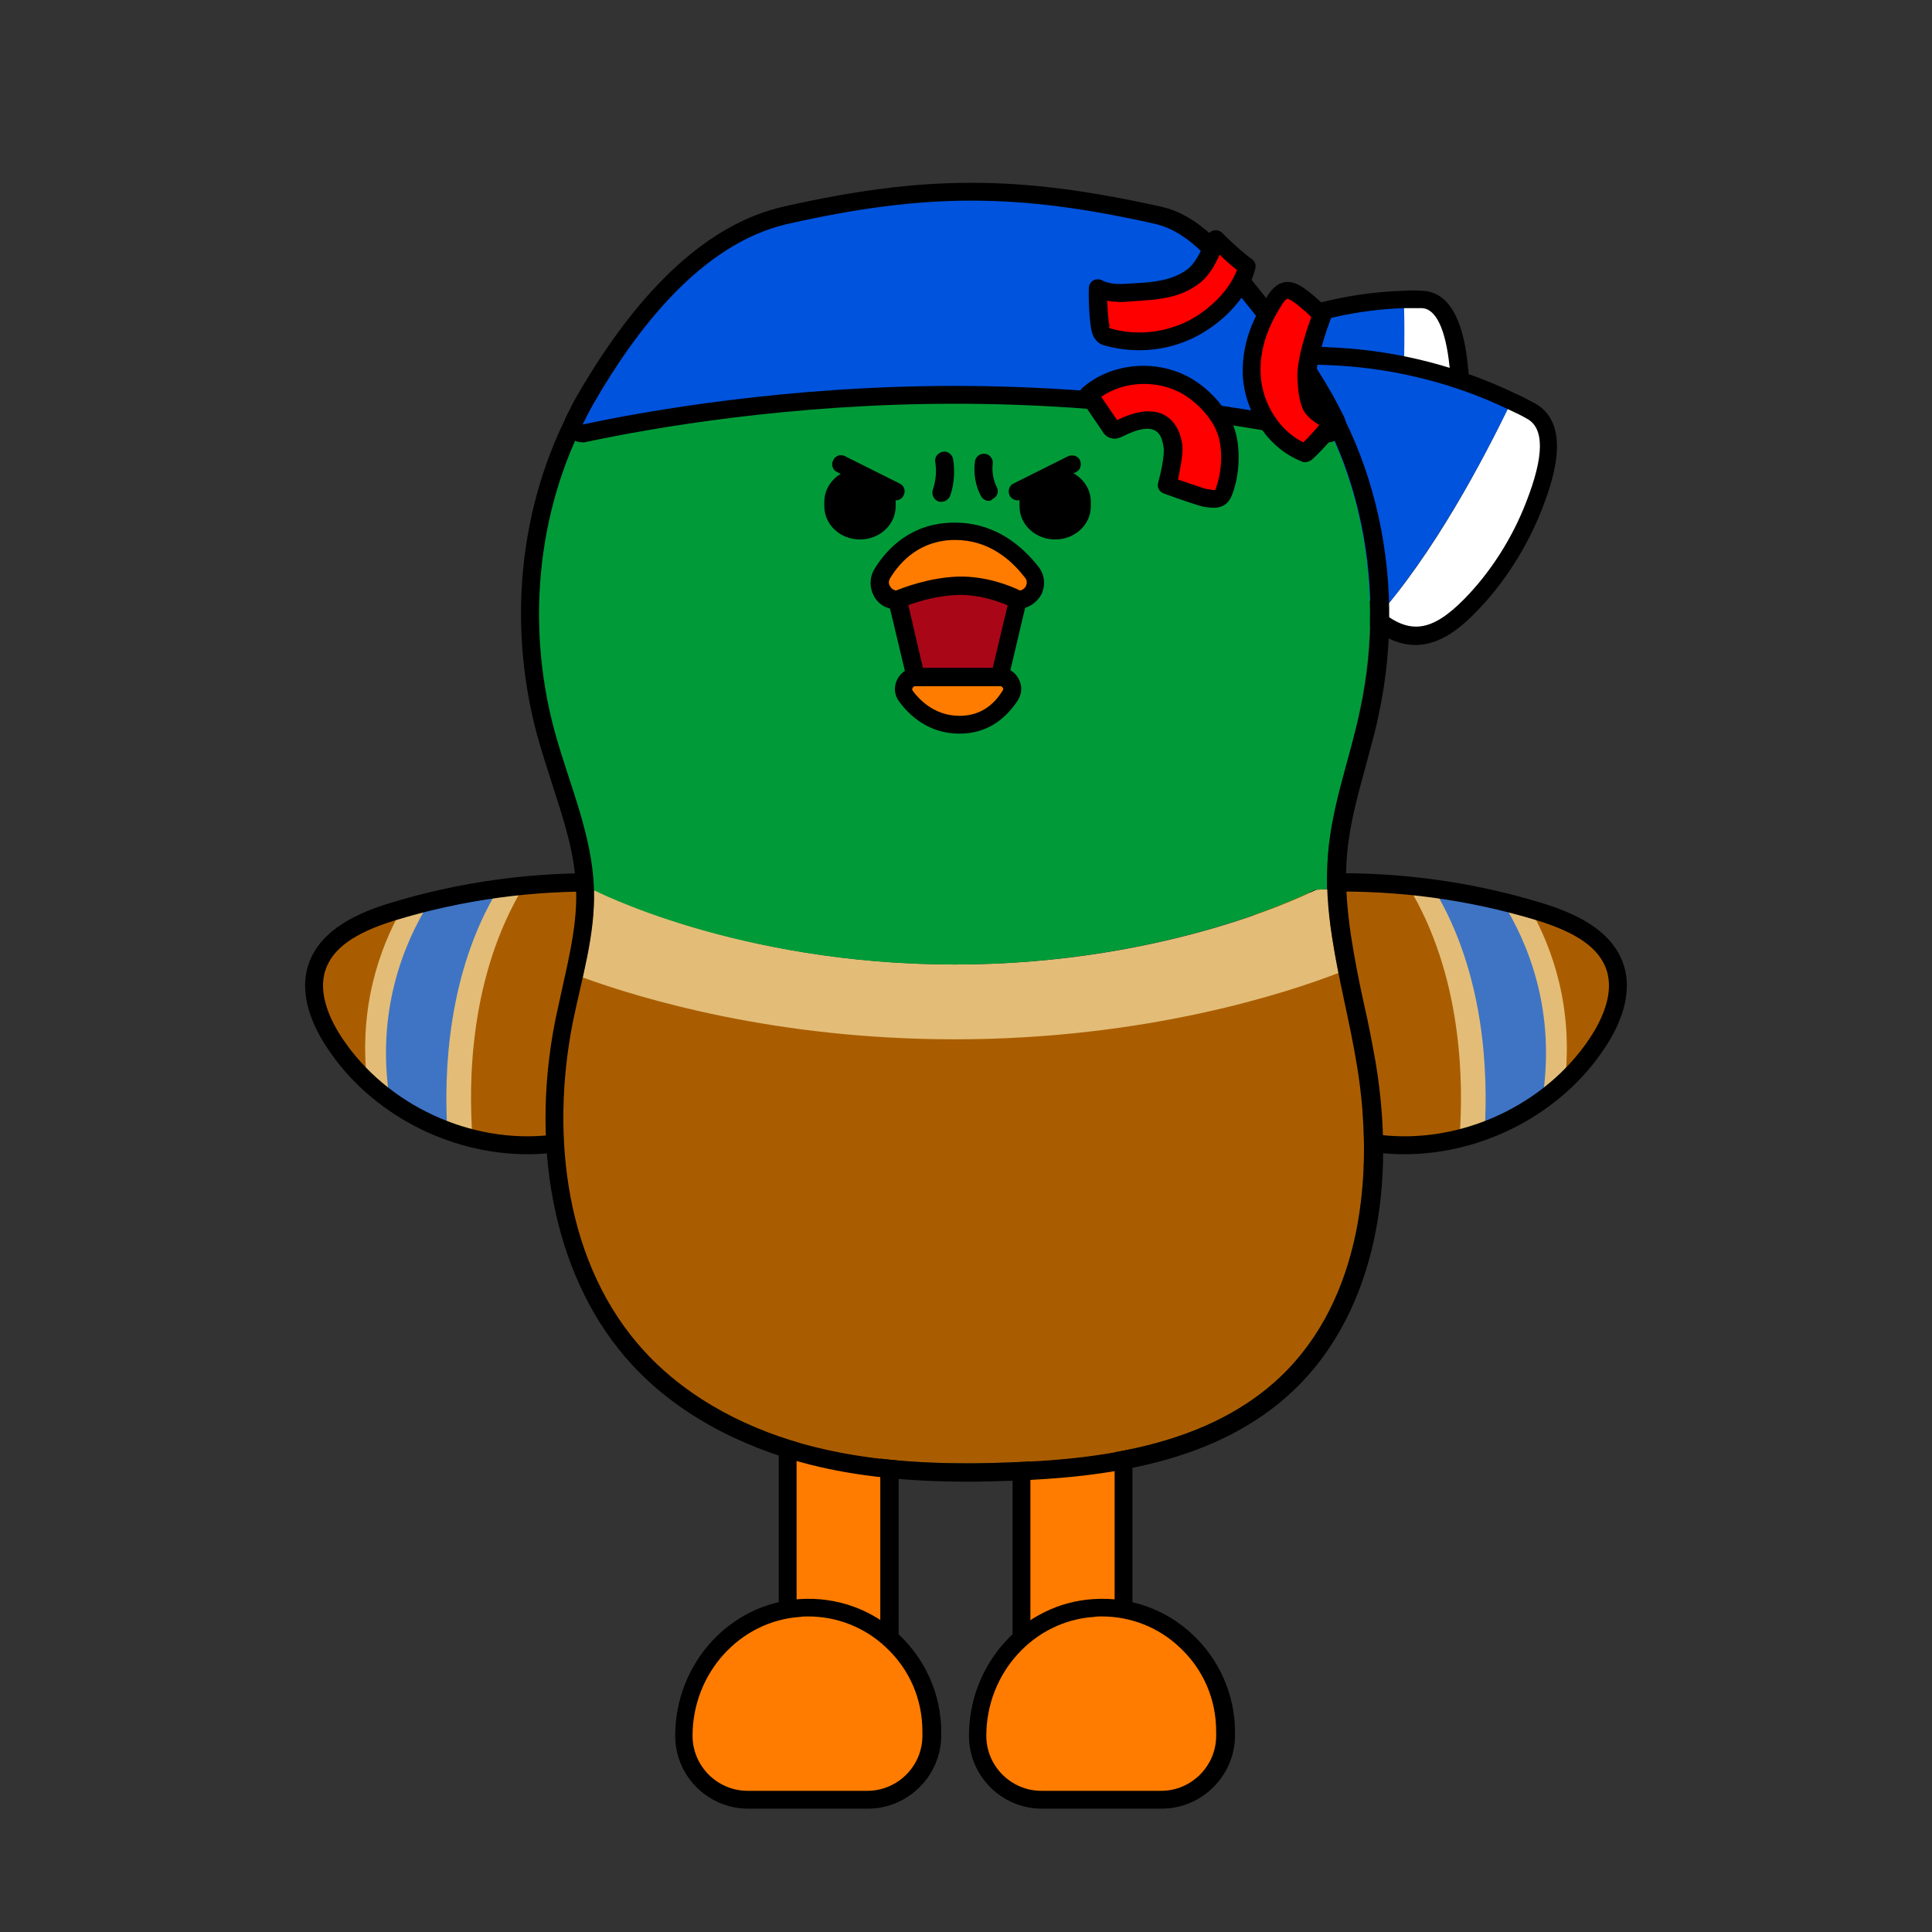<?xml version="1.0" encoding="utf-8"?>
<!-- Generator: Adobe Illustrator 26.0.3, SVG Export Plug-In . SVG Version: 6.00 Build 0)  -->
<svg version="1.1" id="레이어_1" xmlns="http://www.w3.org/2000/svg" xmlns:xlink="http://www.w3.org/1999/xlink" x="0px"
	 y="0px" viewBox="0 0 390 390" style="enable-background:new 0 0 390 390;" xml:space="preserve">
<rect x="0" y="0" width="390" height="390" fill="#333333" stroke="none"/>
<style type="text/css">
	.st0{fill:#FFFFFF;}
	.st1{fill:#0053DD;}
	.st2{fill:#FF7C00;}
	.st3{fill:#AA5D00;}
	.st4{fill:#E3BD77;}
	.st5{fill:#3F74C4;}
	.st6{fill:#009B38;}
	.st7{fill:#FF0000;}
	.st8{fill-rule:evenodd;clip-rule:evenodd;}
	.st9{fill:#A90718;}
</style>
<g id="XMLID_196_">
	<g>
		<g>
			<path class="st0" d="M286.9,60.4c5.8,0.1,7.1,9,7.5,13.4c0.7,6.3,0.1,13.1-1.8,19.2c-2.1,6.9-5.3,10.7-12.7,9
				c3.5-13.7,3.7-30.8,3.4-41.6C284.5,60.4,285.7,60.4,286.9,60.4z"/>
		</g>
		<g>
			<path class="st1" d="M283.4,60.4c0.3,10.8,0.1,27.9-3.4,41.6c-0.2,0-0.4-0.1-0.6-0.1c-8.4-2.2-16.5-5.5-23.9-10
				c-3.3-2-6.5-4.2-9-7.2c-7.9-9.8-0.1-13.9,8.6-17.8C263.9,63,273.6,60.7,283.4,60.4z"/>
		</g>
	</g>
	<g>
		<g>
			<path d="M283.2,104.2c-1.1,0-2.3-0.1-3.6-0.4l-0.6-0.1c-8.6-2.2-16.8-5.6-24.4-10.2c-3.2-1.9-6.8-4.3-9.4-7.6
				c-3.1-3.8-4.2-7.2-3.5-10.3c1.2-4.9,6.7-7.7,12.7-10.3c9.3-4.1,19-6.3,29-6.6c1.2-0.1,2.4-0.1,3.6,0c5.1,0.1,8.3,5.1,9.3,15
				c0.7,6.6,0.1,13.7-1.8,19.9C292.8,98.7,290.1,104.2,283.2,104.2z M285.7,62.2c-0.8,0-1.5,0-2.3,0h0c-9.4,0.3-19,2.5-27.7,6.3
				c-5,2.2-9.9,4.6-10.6,7.9c-0.5,1.9,0.5,4.3,2.8,7.1c2.3,2.9,5.6,5.1,8.5,6.8c7.4,4.4,15.2,7.7,23.4,9.8l0.6,0.1
				c5.6,1.3,8.4-0.8,10.5-7.8c1.8-5.8,2.4-12.3,1.7-18.5c-0.8-7.6-2.8-11.7-5.7-11.7C286.5,62.2,286.1,62.2,285.7,62.2z"/>
		</g>
	</g>
</g>
<g id="XMLID_195_">
	<g>
		<g>
			<path class="st0" d="M309,83c6.3,3.4,2.7,14,0.7,19c-2.9,7.4-7.4,14.5-12.9,20.2c-6.2,6.4-11.9,8.8-19.1,2.7
				c11.7-13.1,21.6-31.8,27.4-43.9C306.5,81.6,307.8,82.3,309,83z"/>
		</g>
		<g>
			<path class="st1" d="M305.1,81c-5.8,12.1-15.8,30.7-27.4,43.9c-0.2-0.2-0.4-0.3-0.6-0.5c-8-7.2-15-15.5-20.7-24.6
				c-2.5-4-4.8-8.3-5.7-13c-3.2-15.3,7.8-15.4,19.6-14.7C282.3,72.7,294.2,75.8,305.1,81z"/>
		</g>
	</g>
	<g>
		<g>
			<path d="M285.7,130.2c-2.8,0-5.9-1.1-9.2-3.9c-0.3-0.3-0.5-0.4-0.7-0.6c-8.1-7.2-15.2-15.6-21-25c-2.4-3.8-4.9-8.4-6-13.6
				c-1.2-5.8-0.6-10,1.9-12.9c3.9-4.5,11.5-4.5,19.5-4c12.3,0.7,24.6,3.9,35.6,9.2c1.4,0.6,2.7,1.3,4,2c8.1,4.4,3.1,17.1,1.5,21.3
				c-3,7.7-7.7,15.1-13.3,20.8C294.8,126.8,290.7,130.2,285.7,130.2z M264.5,73.6c-4.7,0-8.9,0.6-10.9,3c-1.7,1.9-2,5.2-1.1,9.8
				c0.9,4.6,3.3,8.9,5.5,12.4c5.6,9,12.5,17.2,20.4,24.2c0.2,0.1,0.2,0.2,0.3,0.3c5.9,4.9,10.4,4.2,16.9-2.4
				c5.3-5.4,9.7-12.3,12.5-19.6c3.6-9.2,3.7-14.9,0.1-16.8c-1.2-0.7-2.5-1.3-3.8-1.9l0,0c-10.6-5.1-22.4-8.1-34.2-8.8
				C268.2,73.7,266.3,73.6,264.5,73.6z"/>
		</g>
	</g>
</g>
<g>
	<g>
		<g>
			<rect x="159" y="266.9" class="st2" width="20.5" height="87.8"/>
		</g>
		<g>
			<path d="M181.4,356.5h-24.2v-91.4h24.2V356.5z M160.8,352.9h16.9v-84.2h-16.9V352.9z"/>
		</g>
	</g>
	<g>
		<g>
			<path class="st2" d="M188.1,349.5c0-14.4-12.1-25.9-26.7-25c-13.3,0.9-23.4,12.5-23.4,25.8l0,0c0,7.1,5.8,12.9,12.9,12.9h24.2
				c7.1,0,12.9-5.8,12.9-12.9V349.5z"/>
		</g>
		<g>
			<path d="M175.2,365.1H151c-8.1,0-14.7-6.6-14.7-14.7c0-14.6,11-26.7,25.1-27.6c7.5-0.5,14.7,2.1,20.1,7.2
				c5.4,5.1,8.5,12.2,8.5,19.6v0.9C189.9,358.5,183.3,365.1,175.2,365.1z M163.1,326.3c-0.5,0-1,0-1.6,0.1
				c-12.1,0.8-21.7,11.3-21.7,24c0,6.1,5,11.1,11.1,11.1h24.2c6.1,0,11.1-5,11.1-11.1v-0.9c0-6.5-2.6-12.5-7.3-16.9
				C174.6,328.5,169,326.3,163.1,326.3z"/>
		</g>
	</g>
</g>
<g>
	<g>
		<g>
			<rect x="206.2" y="265.2" class="st2" width="20.5" height="88.1"/>
		</g>
		<g>
			<path d="M228.6,355.1h-24.2v-91.7h24.2V355.1z M208,351.4H225V267H208V351.4z"/>
		</g>
	</g>
	<g>
		<g>
			<path class="st2" d="M247.4,349.5c0-14.4-12.1-25.9-26.7-25c-13.3,0.9-23.4,12.5-23.4,25.8l0,0c0,7.1,5.8,12.9,12.9,12.9h24.2
				c7.1,0,12.9-5.8,12.9-12.9V349.5z"/>
		</g>
		<g>
			<path d="M234.5,365.1h-24.2c-8.1,0-14.7-6.6-14.7-14.7c0-14.6,11-26.7,25.1-27.6c7.5-0.5,14.7,2.1,20.1,7.2
				c5.4,5.1,8.5,12.2,8.5,19.6v0.9C249.2,358.5,242.6,365.1,234.5,365.1z M222.4,326.3c-0.5,0-1,0-1.6,0.1
				c-12.1,0.8-21.7,11.3-21.7,24c0,6.1,5,11.1,11.1,11.1h24.2c6.1,0,11.1-5,11.1-11.1v-0.9c0-6.5-2.6-12.5-7.3-16.9
				C233.9,328.5,228.3,326.3,222.4,326.3z"/>
		</g>
	</g>
</g>
<g>
	<path class="st3" d="M252,182.9c4.1-3.9,10.3-4.6,16-4.7c14.5-0.3,29.1,1.7,42.9,5.9c6.2,1.9,13.1,4.9,15.2,11.1
		c1.7,5.2-0.5,10.9-3.6,15.4c-9.5,14.1-27.1,22.2-44,20.3"/>
	<path class="st4" d="M294.6,180.2c9.1,16.2,10,34.8,9.4,46.3c4.3-2.1,8.4-4.8,11.9-8.1c1.7-15.1-2.5-26.9-7-34.9
		C304.1,182.2,299.4,181.1,294.6,180.2z"/>
	<path class="st4" d="M294.6,229.9c3.8-0.9,7.5-2.3,11-4.2c4.5-20.6-2.2-36.1-7.9-44.9c-4.5-0.9-8.9-1.6-13.5-2
		C295.2,196.8,295.5,218.4,294.6,229.9z"/>
	<path class="st5" d="M289.4,179.4c10.3,17,11,37.1,10.3,48.9c4.1-1.5,8-3.6,11.6-6.1c2.9-18-2.8-31.8-8-40.1
		C298.7,180.9,294.1,180,289.4,179.4z"/>
	<path d="M283.5,233c-1.7,0-3.4-0.1-5.2-0.3c-1-0.1-1.7-1-1.6-2c0.1-1,1-1.7,2-1.6c16.2,1.9,33.2-6,42.2-19.5c2.4-3.6,5-9,3.4-13.8
		c-1.5-4.4-5.9-7.5-14-10c-13.8-4.2-28-6.1-42.4-5.8c-5.2,0.1-11.1,0.7-14.8,4.2c-0.7,0.7-1.9,0.7-2.6-0.1c-0.7-0.7-0.7-1.9,0.1-2.6
		c4.6-4.3,11.3-5.1,17.2-5.2c14.8-0.3,29.4,1.7,43.5,6c5.8,1.8,13.9,5,16.4,12.3c2.1,6.2-0.9,12.7-3.8,17
		C315.2,224.8,299.4,233,283.5,233z"/>
</g>
<g>
	<path class="st3" d="M138,182.9c-4.1-3.9-10.3-4.6-16-4.7c-14.5-0.3-29.1,1.7-42.9,5.9C72.8,186,66,189,63.9,195.2
		c-1.7,5.2,0.5,10.9,3.6,15.4c9.5,14.1,27.1,22.2,44,20.3"/>
	<path class="st4" d="M95.4,180.2c-9.1,16.2-10,34.8-9.4,46.3c-4.3-2.1-8.4-4.8-11.9-8.1c-1.7-15.1,2.5-26.9,7-34.9
		C85.9,182.2,90.6,181.1,95.4,180.2z"/>
	<path class="st4" d="M95.4,229.9c-3.8-0.9-7.5-2.3-11-4.2c-4.5-20.6,2.2-36.1,7.9-44.9c4.5-0.9,8.9-1.6,13.5-2
		C94.8,196.8,94.5,218.4,95.4,229.9z"/>
	<path class="st5" d="M100.6,179.4c-10.3,17-11,37.1-10.3,48.9c-4.1-1.5-8-3.6-11.6-6.1c-2.9-18,2.8-31.8,8-40.1
		C91.3,180.9,95.9,180,100.6,179.4z"/>
	<path d="M106.5,233c1.7,0,3.4-0.1,5.2-0.3c1-0.1,1.7-1,1.6-2c-0.1-1-1-1.7-2-1.6c-16.2,1.9-33.2-6-42.2-19.5c-2.4-3.6-5-9-3.4-13.8
		c1.5-4.4,5.9-7.5,14-10c13.8-4.2,28-6.1,42.4-5.8c5.2,0.1,11.1,0.7,14.8,4.2c0.7,0.7,1.9,0.7,2.6-0.1c0.7-0.7,0.7-1.9-0.1-2.6
		c-4.6-4.3-11.3-5.1-17.2-5.2c-14.8-0.3-29.4,1.7-43.5,6c-5.8,1.8-13.9,5-16.4,12.3c-2.1,6.2,0.9,12.7,3.8,17
		C74.8,224.8,90.6,233,106.5,233z"/>
</g>
<g>
	<g id="XMLID_221_">
		<g>
			<g>
				<path class="st3" d="M273.9,215c3.7,22.2,0.8,47.4-15.4,62.9c-14.1,13.4-34.9,16.6-54.3,17.3c-13.3,0.5-26.8,0.1-39.8-3.1
					c-13-3.2-25.4-9.5-34.4-19.3c-15.9-17.3-19-43.3-14.5-66.3c0.6-3.1,1.4-6.2,2-9.3c11.8,4.3,38.9,12.5,75.1,12.5
					c38.9,0,67.4-9.5,77.5-13.4C271.4,202.6,272.9,208.8,273.9,215z"/>
			</g>
			<g>
				<path class="st4" d="M268.9,189.2c0.4,2.4,0.8,4.8,1.3,7.2c-10.1,3.9-38.6,13.4-77.5,13.4c-36.2,0-63.3-8.2-75.1-12.5
					c1.3-5.8,2.4-11.7,2.3-17.7c0,0,29,15.1,72.9,15.1s72.9-15.1,72.9-15.1l2.4-0.1C268.1,182.8,268.4,186,268.9,189.2z"/>
			</g>
			<g>
				<path class="st6" d="M268.1,172.2c-0.2,2.4-0.2,4.9-0.2,7.3l-2.4,0.1c0,0-29,15.1-72.9,15.1s-72.9-15.1-72.9-15.1
					c-0.3-11.1-5.1-21.5-8-32.2c-5.9-21.9-3.4-46.2,8-65.9c27-46.9,99.5-52.1,136-13.3c18.4,19.6,24.5,48.9,18.8,75.1
					C272.6,153,269,162.4,268.1,172.2z"/>
			</g>
		</g>
	</g>
</g>
<g>
	<g>
		<path d="M192.7,42.3c23.4,0,46.9,8.6,63.1,25.9c18.4,19.6,24.5,48.9,18.8,75.1c-2.1,9.7-5.7,19.1-6.5,28.9
			c-0.5,5.7-0.1,11.3,0.8,17c1.3,8.6,3.6,17.2,5,25.8c3.7,22.2,0.9,47.4-15.4,62.9c-14.1,13.4-34.9,16.6-54.3,17.3
			c-2.9,0.1-5.9,0.2-8.8,0.2c-10.4,0-20.8-0.8-30.9-3.3c-12.9-3.2-25.4-9.5-34.4-19.3c-15.9-17.3-19-43.3-14.5-66.3
			c1.8-8.9,4.6-17.8,4.3-26.9c-0.3-11.1-5.1-21.5-8-32.2c-5.9-21.9-3.4-46.2,8-65.9C134.7,55.5,163.7,42.3,192.7,42.3 M192.7,38.7
			c-32.3,0-61.5,15.7-76,41c-11.6,20.1-14.6,45.1-8.3,68.6c0.9,3.3,2,6.6,3,9.8c2.4,7.4,4.7,14.3,4.9,21.6
			c0.2,6.4-1.2,12.6-2.7,19.3c-0.5,2.3-1,4.6-1.5,6.9c-5.4,27.2,0.4,53.2,15.4,69.5c8.8,9.6,21.4,16.6,36.2,20.3
			c9.2,2.3,19.6,3.4,31.8,3.4c2.8,0,5.8-0.1,9-0.2c18.1-0.7,41-3.3,56.7-18.3c15.1-14.4,21.1-38.5,16.5-66.1c-0.7-4-1.5-8.1-2.4-12
			c-1-4.5-1.9-9.2-2.6-13.7c-0.9-6.2-1.2-11.3-0.8-16.1c0.5-6.1,2.1-11.9,3.8-18.1c0.9-3.4,1.9-6.8,2.6-10.3
			c6.2-28.7-1.3-58.7-19.7-78.3C242.3,48.6,218.3,38.7,192.7,38.7L192.7,38.7z"/>
	</g>
</g>
<g>
	<g>
		<g>
			<path class="st1" d="M117.6,87.5c-0.6,0-1.1-0.3-1.4-0.7c-0.4-0.5-0.5-1.3-0.2-1.9c0.7-1.5,1.5-2.9,2.3-4.3
				c12.3-21.3,25.9-33.8,40.4-37.1c14.4-3.3,26-4.7,37.5-4.7c11.5,0,23.1,1.5,37.5,4.7c7.2,1.6,12.4,8.1,16.6,13.3l1.4,1.7
				c6.4,7.8,11.5,15,15.6,22.1c0.8,1.4,1.6,2.9,2.3,4.3c0.3,0.6,0.2,1.4-0.2,1.9c-0.3,0.4-0.9,0.7-1.4,0.7c-0.1,0-0.3,0-0.4,0
				c-13.7-2.9-41.6-7.8-74.7-7.8c-33.1,0-61,4.9-74.7,7.8C117.8,87.5,117.7,87.5,117.6,87.5z"/>
		</g>
	</g>
	<g>
		<g>
			<path d="M196.1,40.5c11.7,0,23.3,1.6,37.1,4.7c7.3,1.7,12.5,8.9,17,14.4c5.7,6.9,10.9,14.1,15.4,21.9c0.8,1.4,1.5,2.8,2.2,4.2
				c-13-2.8-41.5-7.8-75.1-7.8s-62.1,5-75.1,7.8c0.7-1.4,1.4-2.8,2.2-4.2c8.4-14.6,21.6-32.3,39.2-36.3
				C172.8,42.1,184.4,40.5,196.1,40.5 M196.1,36.9c-11.6,0-23.3,1.5-37.9,4.8c-15,3.4-29,16.2-41.6,38c-0.8,1.3-1.5,2.8-2.3,4.4
				c-0.6,1.2-0.5,2.7,0.4,3.8c0.7,0.9,1.8,1.4,2.9,1.4c0.2,0,0.5,0,0.8-0.1c13.6-2.9,41.4-7.7,74.4-7.7s60.7,4.8,74.4,7.7
				c0.2,0.1,0.5,0.1,0.8,0.1c1.1,0,2.2-0.5,2.9-1.4c0.9-1.1,1-2.6,0.4-3.8c-0.8-1.6-1.6-3.1-2.3-4.4c-4.1-7.2-9.3-14.5-15.7-22.4
				c-0.4-0.5-0.9-1.1-1.4-1.7c-4.4-5.4-9.8-12.2-17.6-13.9C219.4,38.4,207.7,36.9,196.1,36.9L196.1,36.9z"/>
		</g>
	</g>
</g>
<g>
	<g>
		<g>
			<path class="st7" d="M227.2,59.1c-1.9,0.1-4,0-5.7-0.9c-0.1,2.2,0.1,6,0.5,8.1c0.1,0.4,0.2,0.8,0.4,1.2c0.3,0.3,0.7,0.5,1.2,0.6
				c5.6,1.6,11.7,1,16.9-1.6c4.8-2.4,9.8-7.3,11.1-12.6c-2.3-1.6-4.2-3.5-6.3-5.4c-1.3,2.8-2.4,5.8-5,7.7
				C236.6,58.8,231.9,58.8,227.2,59.1z"/>
		</g>
		<g>
			<path d="M230,70.7c-2.3,0-4.6-0.3-6.8-0.9c-0.5-0.1-1.4-0.4-2-1.2c-0.6-0.7-0.8-1.6-0.9-2c-0.4-2.2-0.6-6.1-0.5-8.5
				c0-0.6,0.4-1.2,0.9-1.5c0.6-0.3,1.2-0.3,1.8,0c1.1,0.6,2.6,0.8,4.7,0.7l0,0c0,0,0,0,0,0l1.4-0.1c4-0.2,7.8-0.5,10.9-2.7
				c1.8-1.3,2.7-3.4,3.7-5.6l0.6-1.4c0.2-0.5,0.7-0.9,1.3-1c0.6-0.1,1.2,0.1,1.6,0.5l0.9,0.9c1.7,1.6,3.3,3.1,5.1,4.4
				c0.6,0.4,0.9,1.2,0.7,1.9c-1.6,6.5-7.5,11.5-12.1,13.8C237.8,69.8,233.9,70.7,230,70.7z M223.9,66.2c0,0,0.1,0,0.3,0.1
				c5.1,1.5,10.8,0.9,15.6-1.5c3.9-2,8.2-5.8,9.9-10.3c-1.3-1-2.4-2-3.5-3.1c-1,2.2-2.2,4.5-4.5,6.1c-3.9,2.8-8.4,3-12.8,3.3
				l-1.4,0.1c0,0,0,0,0,0c-1.1,0.1-2.5,0.1-4-0.2c0.1,1.9,0.2,4,0.5,5.2C223.8,66,223.8,66.1,223.9,66.2
				C223.9,66.2,223.9,66.2,223.9,66.2z M227.2,59.1L227.2,59.1L227.2,59.1z"/>
		</g>
	</g>
	<g>
		<g>
			<path class="st7" d="M252.7,76c0.4,6.6,4.6,13.1,10.8,15.4c2.1-1.8,5.7-6.1,5.7-6.1s-3.6-1.6-4.4-3.4s-0.9-3.8-0.9-5.8
				c-0.1-4.4,3.1-12.5,3.1-12.5s-3.9-4-5.9-4.8c-2.4-1-3.5,1.5-4.8,3.7C253.8,66.6,252.3,71.3,252.7,76z"/>
		</g>
		<g>
			<path d="M263.5,93.3c-0.2,0-0.4,0-0.6-0.1c-6.6-2.5-11.4-9.4-12-17l0,0c-0.3-4.9,1-9.9,3.8-14.5l0.4-0.7c1.1-2,3-5.2,6.6-3.7
				c2.2,0.9,5.8,4.5,6.5,5.2c0.5,0.5,0.7,1.3,0.4,1.9c-0.8,2.2-3,8.5-2.9,11.8c0.1,1.8,0.1,3.6,0.8,5.1c0.3,0.7,2.1,1.8,3.5,2.4
				c0.5,0.2,0.9,0.7,1,1.2c0.1,0.6,0,1.1-0.4,1.6c-0.1,0.2-3.7,4.5-5.9,6.4C264.3,93.1,263.9,93.3,263.5,93.3z M254.5,75.9
				c0.4,5.8,3.9,11.1,8.6,13.4c1-1,2.3-2.4,3.2-3.5c-1.3-0.8-2.7-1.9-3.3-3.2c-0.9-2.1-1-4.4-1.1-6.5c-0.1-3.8,1.9-9.6,2.8-12.1
				c-1.5-1.5-3.6-3.2-4.5-3.6c-0.4-0.2-0.7-0.2-2.1,2.2l-0.4,0.7C255.3,67.5,254.2,71.8,254.5,75.9L254.5,75.9z"/>
		</g>
	</g>
	<g>
		<g>
			<path class="st7" d="M239.5,78c-6.1-3.5-14.5-2.9-19.8,1.8c1.4,2.1,2.8,4.2,4.3,6.3c0.2,0.3,0.5,0.7,0.9,0.8
				c0.3,0.1,0.7-0.1,1-0.2c2.8-1.4,6.5-2.7,9-0.7c1.2,1,1.8,2.7,2,4.3c0.3,2.6-1.2,7.7-1.2,7.7s6.8,2.5,7.5,2.6
				c1.9,0.3,3.2,0.6,4-1.1c1.4-3.5,1.7-8.8,0.4-12.3C246.1,83.3,242.9,79.9,239.5,78z"/>
		</g>
		<g>
			<path d="M245,102.5c-0.7,0-1.4-0.1-2-0.2c-1-0.2-4.9-1.5-8.1-2.7c-0.9-0.3-1.4-1.3-1.1-2.2c0.5-1.8,1.3-5.4,1.1-7
				c-0.2-1.5-0.6-2.6-1.3-3.2c-1.3-1.1-3.6-0.8-7,0.9c-0.4,0.2-1.2,0.6-2.1,0.4c-1.2-0.2-1.8-1.1-2-1.5l-4.3-6.3
				c-0.5-0.8-0.4-1.8,0.3-2.4c5.8-5.1,14.9-5.9,21.8-2l0,0c4,2.3,7.3,6.1,8.8,10c1.4,3.8,1.2,9.6-0.4,13.6
				C247.9,102,246.4,102.5,245,102.5z M237.8,96.8c2.7,0.9,5.2,1.8,5.7,1.9c0.8,0.1,1.6,0.3,1.8,0.2c1.4-3.5,1.6-8.2,0.5-11.3
				c-1.1-3.1-3.9-6.2-7.1-8.1l0,0c-5.1-2.9-11.8-2.6-16.4,0.6l3.2,4.7c2.3-1.1,7.2-3.2,10.6-0.3c1.4,1.2,2.3,3.1,2.6,5.5
				C238.8,92,238.2,94.9,237.8,96.8z"/>
		</g>
	</g>
</g>
<g>
	<g>
		<g>
			<g>
				<g>
					<g>
						<g>
							<path class="st8" d="M213,108.9L213,108.9c-4,0-7.2-3-7.2-6.7v-0.9c0-3.7,3.2-6.7,7.2-6.7s7.2,3,7.2,6.7v0.9
								C220.2,105.9,217,108.9,213,108.9"/>
						</g>
					</g>
				</g>
				<g>
					<g>
						<g>
							<path class="st8" d="M173.6,108.9L173.6,108.9c-4,0-7.2-3-7.2-6.7v-0.9c0-3.7,3.2-6.7,7.2-6.7s7.2,3,7.2,6.7v0.9
								C180.8,105.9,177.6,108.9,173.6,108.9"/>
						</g>
					</g>
				</g>
			</g>
		</g>
	</g>
	<g>
		<g>
			<line class="st6" x1="169.7" y1="93.7" x2="180.8" y2="99.2"/>
		</g>
		<g>
			<path d="M180.8,101c-0.3,0-0.6-0.1-0.8-0.2l-11-5.5c-0.9-0.4-1.3-1.5-0.8-2.4c0.4-0.9,1.5-1.3,2.4-0.8l11,5.5
				c0.9,0.4,1.3,1.5,0.8,2.4C182.1,100.7,181.4,101,180.8,101z"/>
		</g>
	</g>
	<g>
		<g>
			<line class="st6" x1="216.4" y1="93.7" x2="205.4" y2="99.2"/>
		</g>
		<g>
			<path d="M205.4,101c-0.7,0-1.3-0.4-1.6-1c-0.4-0.9-0.1-2,0.8-2.4l11-5.5c0.9-0.4,2-0.1,2.4,0.8c0.4,0.9,0.1,2-0.8,2.4l-11,5.5
				C205.9,101,205.7,101,205.4,101z"/>
		</g>
	</g>
	<g>
		<g>
			<path d="M190,101.3c-0.2,0-0.4,0-0.6-0.1c-0.9-0.3-1.4-1.4-1.1-2.3c0.6-1.8,0.8-3.7,0.5-5.6c-0.2-1,0.5-1.9,1.5-2.1
				c1-0.2,1.9,0.5,2.1,1.5c0.4,2.5,0.2,5.1-0.6,7.4C191.5,100.8,190.8,101.3,190,101.3z"/>
		</g>
	</g>
	<g>
		<g>
			<path d="M199.6,101.1c-0.7,0-1.3-0.4-1.6-1c-1.1-2.1-1.5-4.5-1.2-6.9c0.1-1,1-1.7,2-1.6c1,0.1,1.7,1,1.6,2
				c-0.2,1.6,0.1,3.3,0.8,4.7c0.5,0.9,0.1,2-0.8,2.4C200.2,101,199.9,101.1,199.6,101.1z"/>
		</g>
	</g>
</g>
<g>
	<g>
		<g>
			<path class="st2" d="M201.8,136.6c1.9,0,3.1,2.1,2.1,3.7c-1.7,2.7-4.8,5.9-10.2,5.9c-5.3,0-8.8-3.1-10.8-5.8
				c-1.2-1.6,0-3.9,2-3.9H201.8z"/>
		</g>
		<g>
			<path d="M193.7,148.1c-6.1,0-10-3.5-12.2-6.5c-1-1.3-1.1-3-0.4-4.4c0.7-1.5,2.2-2.4,3.8-2.4h17c1.6,0,3,0.8,3.7,2.2
				c0.8,1.4,0.7,3-0.1,4.3C203.5,144.4,199.9,148.1,193.7,148.1z M184.8,138.5c-0.3,0-0.5,0.2-0.6,0.4c-0.1,0.2-0.1,0.4,0.1,0.6
				c1.7,2.3,4.8,5,9.4,5c3.7,0,6.6-1.7,8.7-5.1c0.2-0.3,0.1-0.5,0-0.6c-0.1-0.1-0.2-0.3-0.5-0.3H184.8z"/>
		</g>
	</g>
	<g>
		<g>
			<polygon class="st9" points="181.1,121.1 184.8,136.6 201.8,136.6 205.5,121.1 195,114.1 			"/>
		</g>
		<g>
			<path d="M203.2,138.5h-19.8l-4.4-18.4l16.1-8l12.4,8.2L203.2,138.5z M186.3,134.8h14.1l3.1-13l-8.6-5.7l-11.6,5.8L186.3,134.8z"
				/>
		</g>
	</g>
	<g>
		<g>
			<path class="st2" d="M181.1,121.1c-2.7,0-4.4-3-3-5.3c2.4-3.9,6.9-8.5,14.7-8.5c7.6,0,12.6,4.4,15.5,8.3c1.7,2.3,0.1,5.6-2.8,5.6
				c0,0-5.7-3-12.2-2.8C186.9,118.4,181.1,121.1,181.1,121.1z"/>
		</g>
		<g>
			<path d="M205.5,122.9H205l-0.4-0.2c-0.1,0-5.5-2.8-11.3-2.6c-6,0.2-11.4,2.6-11.5,2.7l-0.4,0.2l-0.4,0c-2,0-3.7-1-4.6-2.7
				c-0.9-1.7-0.9-3.7,0.1-5.4c2.6-4.3,7.6-9.4,16.2-9.4c8.4,0,13.8,4.9,17,9c1.2,1.6,1.4,3.7,0.5,5.5
				C209.3,121.7,207.5,122.9,205.5,122.9z M192.8,109c-6.9,0-11,4.2-13.1,7.7c-0.5,0.8-0.2,1.4,0,1.7c0.1,0.2,0.5,0.7,1.2,0.8
				c1.5-0.6,6.7-2.6,12.4-2.8c5.8-0.2,11,2,12.6,2.8c0.7-0.1,1.1-0.7,1.2-0.9c0.1-0.3,0.4-1-0.2-1.7
				C204.2,113.1,199.7,109,192.8,109z"/>
		</g>
	</g>
</g>
</svg>
